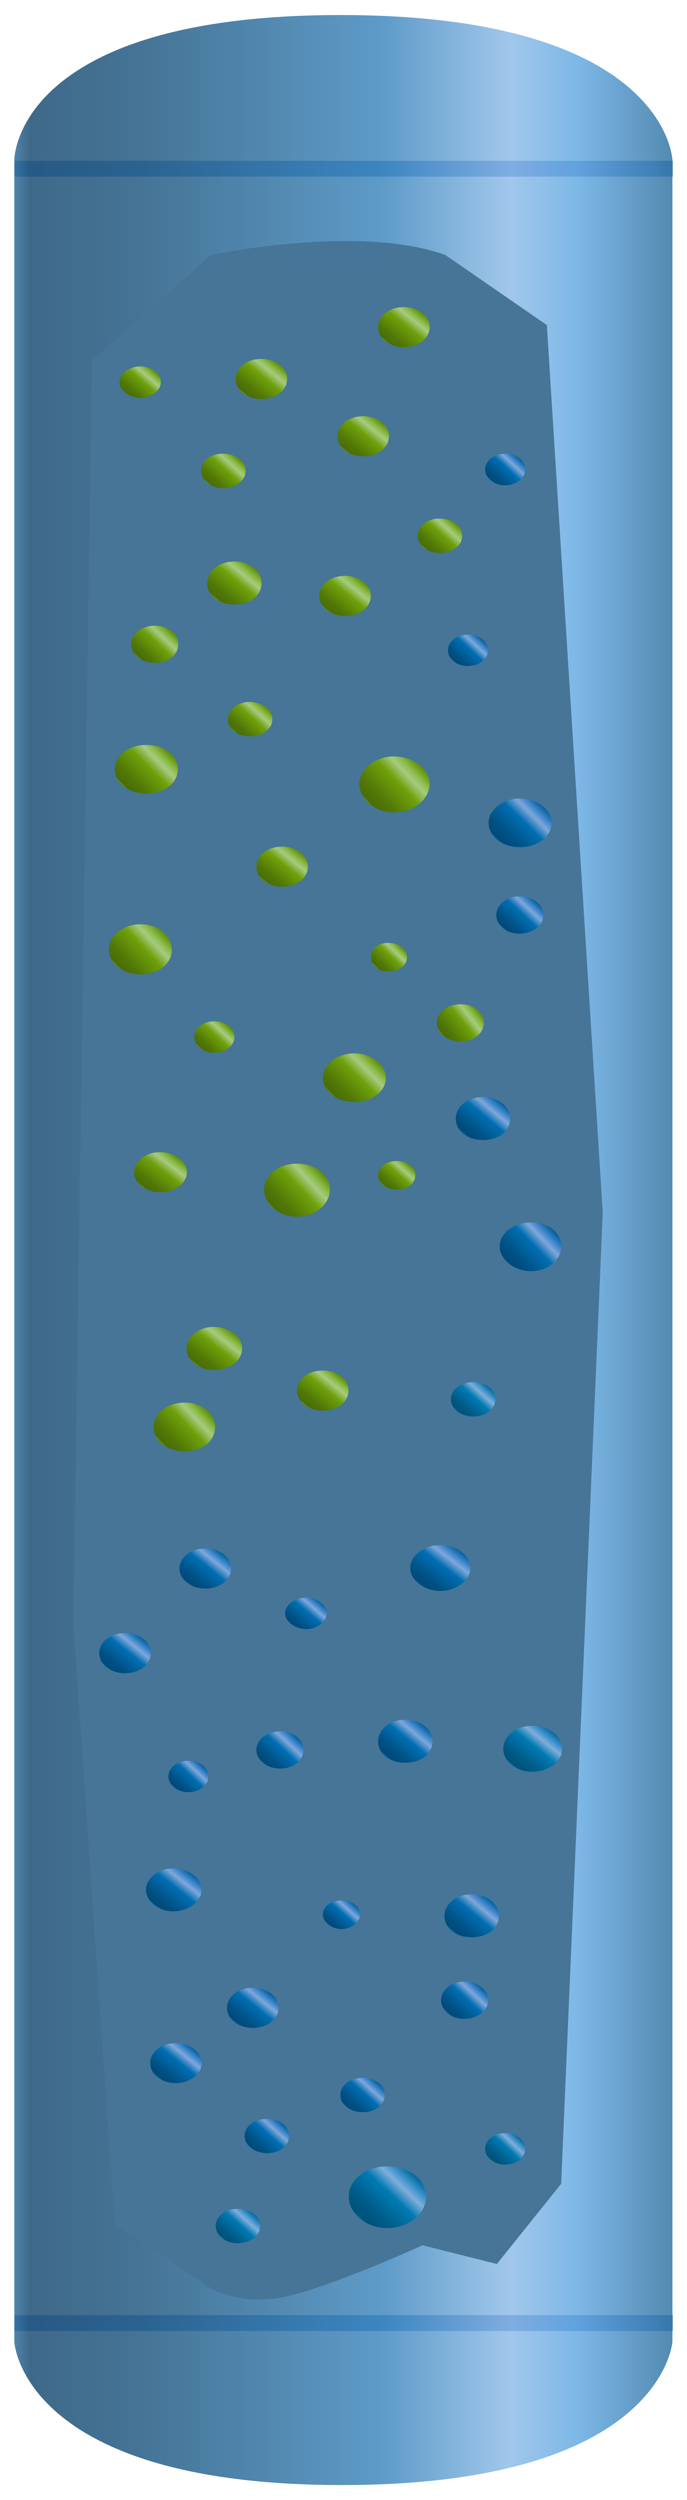<?xml version="1.0" encoding="UTF-8" standalone="no"?>
<!DOCTYPE svg PUBLIC "-//W3C//DTD SVG 1.1//EN" "http://www.w3.org/Graphics/SVG/1.1/DTD/svg11.dtd">
<!-- 由 Microsoft Visio, SVG Export 生成 化学67.svg 页-1 -->
<svg xmlns="http://www.w3.org/2000/svg" xmlns:xlink="http://www.w3.org/1999/xlink" xmlns:ev="http://www.w3.org/2001/xml-events"
		xmlns:v="http://schemas.microsoft.com/visio/2003/SVGExtensions/" width="0.5in" height="1.818in"
		viewBox="0 0 36.015 130.875" xml:space="preserve" color-interpolation-filters="sRGB" class="st38">
	<v:documentProperties v:langID="2052" v:metric="true" v:viewMarkup="false"/>

	<style type="text/css">
	<![CDATA[
		.st1 {fill:url(#grad0-5);stroke:none;stroke-linecap:butt;stroke-width:0.75}
		.st2 {fill:url(#grad0-9);stroke:none;stroke-linecap:butt;stroke-width:0.75}
		.st3 {fill:#467597;stroke:none;stroke-linecap:butt;stroke-width:0.75}
		.st4 {fill:url(#grad0-18);stroke:none;stroke-linecap:butt;stroke-width:0.75}
		.st5 {fill:url(#grad0-22);stroke:none;stroke-linecap:butt;stroke-width:0.75}
		.st6 {fill:url(#grad0-26);stroke:none;stroke-linecap:butt;stroke-width:0.75}
		.st7 {fill:url(#grad0-30);stroke:none;stroke-linecap:butt;stroke-width:0.75}
		.st8 {fill:url(#grad0-34);stroke:none;stroke-linecap:butt;stroke-width:0.75}
		.st9 {fill:url(#grad0-41);stroke:none;stroke-linecap:butt;stroke-width:0.75}
		.st10 {fill:url(#grad0-45);stroke:none;stroke-linecap:butt;stroke-width:0.75}
		.st11 {fill:url(#grad0-49);stroke:none;stroke-linecap:butt;stroke-width:0.75}
		.st12 {fill:url(#grad0-56);stroke:none;stroke-linecap:butt;stroke-width:0.75}
		.st13 {fill:url(#grad0-60);stroke:none;stroke-linecap:butt;stroke-width:0.75}
		.st14 {fill:url(#grad0-64);stroke:none;stroke-linecap:butt;stroke-width:0.75}
		.st15 {fill:url(#grad0-68);stroke:none;stroke-linecap:butt;stroke-width:0.75}
		.st16 {fill:url(#grad0-72);stroke:none;stroke-linecap:butt;stroke-width:0.75}
		.st17 {fill:url(#grad0-79);stroke:none;stroke-linecap:butt;stroke-width:0.75}
		.st18 {fill:url(#grad0-83);stroke:none;stroke-linecap:butt;stroke-width:0.75}
		.st19 {fill:url(#grad0-87);stroke:none;stroke-linecap:butt;stroke-width:0.75}
		.st20 {fill:url(#grad0-91);stroke:none;stroke-linecap:butt;stroke-width:0.75}
		.st21 {fill:url(#grad0-95);stroke:none;stroke-linecap:butt;stroke-width:0.75}
		.st22 {fill:url(#grad0-99);stroke:none;stroke-linecap:butt;stroke-width:0.75}
		.st23 {fill:url(#grad0-112);stroke:none;stroke-linecap:butt;stroke-width:0.75}
		.st24 {fill:url(#grad0-116);stroke:none;stroke-linecap:butt;stroke-width:0.75}
		.st25 {fill:url(#grad0-120);stroke:none;stroke-linecap:butt;stroke-width:0.75}
		.st26 {fill:url(#grad0-124);stroke:none;stroke-linecap:butt;stroke-width:0.75}
		.st27 {fill:url(#grad0-134);stroke:none;stroke-linecap:butt;stroke-width:0.75}
		.st28 {fill:url(#grad0-138);stroke:none;stroke-linecap:butt;stroke-width:0.75}
		.st29 {fill:url(#grad0-145);stroke:none;stroke-linecap:butt;stroke-width:0.75}
		.st30 {fill:url(#grad0-152);stroke:none;stroke-linecap:butt;stroke-width:0.75}
		.st31 {fill:url(#grad0-156);stroke:none;stroke-linecap:butt;stroke-width:0.75}
		.st32 {fill:url(#grad0-160);stroke:none;stroke-linecap:butt;stroke-width:0.75}
		.st33 {fill:url(#grad0-167);stroke:none;stroke-linecap:butt;stroke-width:0.75}
		.st34 {fill:url(#grad0-177);stroke:none;stroke-linecap:butt;stroke-width:0.75}
		.st35 {fill:url(#grad0-187);stroke:none;stroke-linecap:butt;stroke-width:0.75}
		.st36 {fill:url(#grad0-194);stroke:none;stroke-linecap:butt;stroke-width:0.75}
		.st37 {fill:url(#grad0-198);stroke:none;stroke-linecap:butt;stroke-width:0.75}
		.st38 {fill:none;fill-rule:evenodd;font-size:12px;overflow:visible;stroke-linecap:square;stroke-miterlimit:3}
	]]>
	</style>

	<defs id="Patterns_And_Gradients">
		<linearGradient id="grad0-5" x1="0" y1="0" x2="1" y2="0" gradientTransform="rotate(-180 0.5 0.5)">
			<stop offset="0" stop-color="#5288af" stop-opacity="1"/>
			<stop offset="0.15" stop-color="#7db8e7" stop-opacity="1"/>
			<stop offset="0.25" stop-color="#a1c7eb" stop-opacity="1"/>
			<stop offset="0.44" stop-color="#5e9bc8" stop-opacity="1"/>
			<stop offset="0.6" stop-color="#538ab2" stop-opacity="1"/>
			<stop offset="0.8" stop-color="#457496" stop-opacity="1"/>
			<stop offset="0.97" stop-color="#3f6989" stop-opacity="1"/>
			<stop offset="1" stop-color="#558db6" stop-opacity="1"/>
		</linearGradient>
		<linearGradient id="grad0-9" x1="0" y1="0" x2="1" y2="0" gradientTransform="rotate(-180 0.5 0.5)">
			<stop offset="0" stop-color="#3475a8" stop-opacity="1"/>
			<stop offset="0.15" stop-color="#61a2de" stop-opacity="1"/>
			<stop offset="0.25" stop-color="#7fade1" stop-opacity="1"/>
			<stop offset="0.44" stop-color="#3d86c0" stop-opacity="1"/>
			<stop offset="0.6" stop-color="#3577ab" stop-opacity="1"/>
			<stop offset="0.8" stop-color="#2b6390" stop-opacity="1"/>
			<stop offset="0.97" stop-color="#275a84" stop-opacity="1"/>
			<stop offset="1" stop-color="#377aaf" stop-opacity="1"/>
		</linearGradient>
		<linearGradient id="grad0-18" x1="0" y1="0" x2="1" y2="0" gradientTransform="rotate(136.042 0.5 0.5)">
			<stop offset="0" stop-color="#608c08" stop-opacity="1"/>
			<stop offset="0.15" stop-color="#8bbd48" stop-opacity="1"/>
			<stop offset="0.25" stop-color="#a7ca82" stop-opacity="1"/>
			<stop offset="0.44" stop-color="#6ea10b" stop-opacity="1"/>
			<stop offset="0.6" stop-color="#628f08" stop-opacity="1"/>
			<stop offset="0.8" stop-color="#517806" stop-opacity="1"/>
			<stop offset="0.97" stop-color="#4a6d05" stop-opacity="1"/>
			<stop offset="1" stop-color="#649209" stop-opacity="1"/>
		</linearGradient>
		<linearGradient id="grad0-22" x1="0" y1="0" x2="1" y2="0" gradientTransform="rotate(139.268 0.5 0.5)">
			<stop offset="0" stop-color="#608c08" stop-opacity="1"/>
			<stop offset="0.15" stop-color="#8bbd48" stop-opacity="1"/>
			<stop offset="0.25" stop-color="#a7ca82" stop-opacity="1"/>
			<stop offset="0.44" stop-color="#6ea10b" stop-opacity="1"/>
			<stop offset="0.6" stop-color="#628f08" stop-opacity="1"/>
			<stop offset="0.8" stop-color="#517806" stop-opacity="1"/>
			<stop offset="0.97" stop-color="#4a6d05" stop-opacity="1"/>
			<stop offset="1" stop-color="#649209" stop-opacity="1"/>
		</linearGradient>
		<linearGradient id="grad0-26" x1="0" y1="0" x2="1" y2="0" gradientTransform="rotate(136.469 0.5 0.5)">
			<stop offset="0" stop-color="#608c08" stop-opacity="1"/>
			<stop offset="0.15" stop-color="#8bbd48" stop-opacity="1"/>
			<stop offset="0.25" stop-color="#a7ca82" stop-opacity="1"/>
			<stop offset="0.44" stop-color="#6ea10b" stop-opacity="1"/>
			<stop offset="0.6" stop-color="#628f08" stop-opacity="1"/>
			<stop offset="0.8" stop-color="#517806" stop-opacity="1"/>
			<stop offset="0.97" stop-color="#4a6d05" stop-opacity="1"/>
			<stop offset="1" stop-color="#649209" stop-opacity="1"/>
		</linearGradient>
		<linearGradient id="grad0-30" x1="0" y1="0" x2="1" y2="0" gradientTransform="rotate(139.268 0.5 0.5)">
			<stop offset="0" stop-color="#608c08" stop-opacity="1"/>
			<stop offset="0.15" stop-color="#8bbd48" stop-opacity="1"/>
			<stop offset="0.25" stop-color="#a7ca82" stop-opacity="1"/>
			<stop offset="0.44" stop-color="#6ea10b" stop-opacity="1"/>
			<stop offset="0.6" stop-color="#628f08" stop-opacity="1"/>
			<stop offset="0.8" stop-color="#517806" stop-opacity="1"/>
			<stop offset="0.97" stop-color="#4a6d05" stop-opacity="1"/>
			<stop offset="1" stop-color="#649209" stop-opacity="1"/>
		</linearGradient>
		<linearGradient id="grad0-34" x1="0" y1="0" x2="1" y2="0" gradientTransform="rotate(142.172 0.5 0.5)">
			<stop offset="0" stop-color="#608c08" stop-opacity="1"/>
			<stop offset="0.15" stop-color="#8bbd48" stop-opacity="1"/>
			<stop offset="0.25" stop-color="#a7ca82" stop-opacity="1"/>
			<stop offset="0.44" stop-color="#6ea10b" stop-opacity="1"/>
			<stop offset="0.6" stop-color="#628f08" stop-opacity="1"/>
			<stop offset="0.8" stop-color="#517806" stop-opacity="1"/>
			<stop offset="0.97" stop-color="#4a6d05" stop-opacity="1"/>
			<stop offset="1" stop-color="#649209" stop-opacity="1"/>
		</linearGradient>
		<linearGradient id="grad0-41" x1="0" y1="0" x2="1" y2="0" gradientTransform="rotate(136.042 0.5 0.5)">
			<stop offset="0" stop-color="#608c08" stop-opacity="1"/>
			<stop offset="0.15" stop-color="#8bbd48" stop-opacity="1"/>
			<stop offset="0.25" stop-color="#a7ca82" stop-opacity="1"/>
			<stop offset="0.44" stop-color="#6ea10b" stop-opacity="1"/>
			<stop offset="0.6" stop-color="#628f08" stop-opacity="1"/>
			<stop offset="0.8" stop-color="#517806" stop-opacity="1"/>
			<stop offset="0.97" stop-color="#4a6d05" stop-opacity="1"/>
			<stop offset="1" stop-color="#649209" stop-opacity="1"/>
		</linearGradient>
		<linearGradient id="grad0-45" x1="0" y1="0" x2="1" y2="0" gradientTransform="rotate(142.989 0.5 0.5)">
			<stop offset="0" stop-color="#608c08" stop-opacity="1"/>
			<stop offset="0.15" stop-color="#8bbd48" stop-opacity="1"/>
			<stop offset="0.25" stop-color="#a7ca82" stop-opacity="1"/>
			<stop offset="0.44" stop-color="#6ea10b" stop-opacity="1"/>
			<stop offset="0.6" stop-color="#628f08" stop-opacity="1"/>
			<stop offset="0.8" stop-color="#517806" stop-opacity="1"/>
			<stop offset="0.97" stop-color="#4a6d05" stop-opacity="1"/>
			<stop offset="1" stop-color="#649209" stop-opacity="1"/>
		</linearGradient>
		<linearGradient id="grad0-49" x1="0" y1="0" x2="1" y2="0" gradientTransform="rotate(142.973 0.5 0.5)">
			<stop offset="0" stop-color="#608c08" stop-opacity="1"/>
			<stop offset="0.15" stop-color="#8bbd48" stop-opacity="1"/>
			<stop offset="0.25" stop-color="#a7ca82" stop-opacity="1"/>
			<stop offset="0.44" stop-color="#6ea10b" stop-opacity="1"/>
			<stop offset="0.6" stop-color="#628f08" stop-opacity="1"/>
			<stop offset="0.8" stop-color="#517806" stop-opacity="1"/>
			<stop offset="0.97" stop-color="#4a6d05" stop-opacity="1"/>
			<stop offset="1" stop-color="#649209" stop-opacity="1"/>
		</linearGradient>
		<linearGradient id="grad0-56" x1="0" y1="0" x2="1" y2="0" gradientTransform="rotate(143.279 0.5 0.5)">
			<stop offset="0" stop-color="#608c08" stop-opacity="1"/>
			<stop offset="0.15" stop-color="#8bbd48" stop-opacity="1"/>
			<stop offset="0.25" stop-color="#a7ca82" stop-opacity="1"/>
			<stop offset="0.44" stop-color="#6ea10b" stop-opacity="1"/>
			<stop offset="0.6" stop-color="#628f08" stop-opacity="1"/>
			<stop offset="0.8" stop-color="#517806" stop-opacity="1"/>
			<stop offset="0.97" stop-color="#4a6d05" stop-opacity="1"/>
			<stop offset="1" stop-color="#649209" stop-opacity="1"/>
		</linearGradient>
		<linearGradient id="grad0-60" x1="0" y1="0" x2="1" y2="0" gradientTransform="rotate(135.725 0.5 0.5)">
			<stop offset="0" stop-color="#608c08" stop-opacity="1"/>
			<stop offset="0.15" stop-color="#8bbd48" stop-opacity="1"/>
			<stop offset="0.25" stop-color="#a7ca82" stop-opacity="1"/>
			<stop offset="0.44" stop-color="#6ea10b" stop-opacity="1"/>
			<stop offset="0.6" stop-color="#628f08" stop-opacity="1"/>
			<stop offset="0.8" stop-color="#517806" stop-opacity="1"/>
			<stop offset="0.97" stop-color="#4a6d05" stop-opacity="1"/>
			<stop offset="1" stop-color="#649209" stop-opacity="1"/>
		</linearGradient>
		<linearGradient id="grad0-64" x1="0" y1="0" x2="1" y2="0" gradientTransform="rotate(139.686 0.5 0.5)">
			<stop offset="0" stop-color="#608c08" stop-opacity="1"/>
			<stop offset="0.15" stop-color="#8bbd48" stop-opacity="1"/>
			<stop offset="0.25" stop-color="#a7ca82" stop-opacity="1"/>
			<stop offset="0.44" stop-color="#6ea10b" stop-opacity="1"/>
			<stop offset="0.6" stop-color="#628f08" stop-opacity="1"/>
			<stop offset="0.8" stop-color="#517806" stop-opacity="1"/>
			<stop offset="0.97" stop-color="#4a6d05" stop-opacity="1"/>
			<stop offset="1" stop-color="#649209" stop-opacity="1"/>
		</linearGradient>
		<linearGradient id="grad0-68" x1="0" y1="0" x2="1" y2="0" gradientTransform="rotate(140.194 0.5 0.5)">
			<stop offset="0" stop-color="#608c08" stop-opacity="1"/>
			<stop offset="0.15" stop-color="#8bbd48" stop-opacity="1"/>
			<stop offset="0.25" stop-color="#a7ca82" stop-opacity="1"/>
			<stop offset="0.44" stop-color="#6ea10b" stop-opacity="1"/>
			<stop offset="0.6" stop-color="#628f08" stop-opacity="1"/>
			<stop offset="0.8" stop-color="#517806" stop-opacity="1"/>
			<stop offset="0.97" stop-color="#4a6d05" stop-opacity="1"/>
			<stop offset="1" stop-color="#649209" stop-opacity="1"/>
		</linearGradient>
		<linearGradient id="grad0-72" x1="0" y1="0" x2="1" y2="0" gradientTransform="rotate(135.257 0.5 0.5)">
			<stop offset="0" stop-color="#608c08" stop-opacity="1"/>
			<stop offset="0.15" stop-color="#8bbd48" stop-opacity="1"/>
			<stop offset="0.25" stop-color="#a7ca82" stop-opacity="1"/>
			<stop offset="0.44" stop-color="#6ea10b" stop-opacity="1"/>
			<stop offset="0.6" stop-color="#628f08" stop-opacity="1"/>
			<stop offset="0.8" stop-color="#517806" stop-opacity="1"/>
			<stop offset="0.97" stop-color="#4a6d05" stop-opacity="1"/>
			<stop offset="1" stop-color="#649209" stop-opacity="1"/>
		</linearGradient>
		<linearGradient id="grad0-79" x1="0" y1="0" x2="1" y2="0" gradientTransform="rotate(135.451 0.5 0.5)">
			<stop offset="0" stop-color="#00609c" stop-opacity="1"/>
			<stop offset="0.15" stop-color="#458bd0" stop-opacity="1"/>
			<stop offset="0.25" stop-color="#81a7d9" stop-opacity="1"/>
			<stop offset="0.44" stop-color="#006eb2" stop-opacity="1"/>
			<stop offset="0.6" stop-color="#00629e" stop-opacity="1"/>
			<stop offset="0.8" stop-color="#005185" stop-opacity="1"/>
			<stop offset="0.97" stop-color="#004a7a" stop-opacity="1"/>
			<stop offset="1" stop-color="#0064a2" stop-opacity="1"/>
		</linearGradient>
		<linearGradient id="grad0-83" x1="0" y1="0" x2="1" y2="0" gradientTransform="rotate(136.042 0.5 0.5)">
			<stop offset="0" stop-color="#00609c" stop-opacity="1"/>
			<stop offset="0.15" stop-color="#458bd0" stop-opacity="1"/>
			<stop offset="0.25" stop-color="#81a7d9" stop-opacity="1"/>
			<stop offset="0.44" stop-color="#006eb2" stop-opacity="1"/>
			<stop offset="0.6" stop-color="#00629e" stop-opacity="1"/>
			<stop offset="0.8" stop-color="#005185" stop-opacity="1"/>
			<stop offset="0.97" stop-color="#004a7a" stop-opacity="1"/>
			<stop offset="1" stop-color="#0064a2" stop-opacity="1"/>
		</linearGradient>
		<linearGradient id="grad0-87" x1="0" y1="0" x2="1" y2="0" gradientTransform="rotate(139.764 0.5 0.5)">
			<stop offset="0" stop-color="#00609c" stop-opacity="1"/>
			<stop offset="0.15" stop-color="#458bd0" stop-opacity="1"/>
			<stop offset="0.25" stop-color="#81a7d9" stop-opacity="1"/>
			<stop offset="0.44" stop-color="#006eb2" stop-opacity="1"/>
			<stop offset="0.6" stop-color="#00629e" stop-opacity="1"/>
			<stop offset="0.8" stop-color="#005185" stop-opacity="1"/>
			<stop offset="0.97" stop-color="#004a7a" stop-opacity="1"/>
			<stop offset="1" stop-color="#0064a2" stop-opacity="1"/>
		</linearGradient>
		<linearGradient id="grad0-91" x1="0" y1="0" x2="1" y2="0" gradientTransform="rotate(139.686 0.5 0.5)">
			<stop offset="0" stop-color="#00609c" stop-opacity="1"/>
			<stop offset="0.15" stop-color="#458bd0" stop-opacity="1"/>
			<stop offset="0.25" stop-color="#81a7d9" stop-opacity="1"/>
			<stop offset="0.44" stop-color="#006eb2" stop-opacity="1"/>
			<stop offset="0.6" stop-color="#00629e" stop-opacity="1"/>
			<stop offset="0.8" stop-color="#005185" stop-opacity="1"/>
			<stop offset="0.97" stop-color="#004a7a" stop-opacity="1"/>
			<stop offset="1" stop-color="#0064a2" stop-opacity="1"/>
		</linearGradient>
		<linearGradient id="grad0-95" x1="0" y1="0" x2="1" y2="0" gradientTransform="rotate(139.086 0.5 0.5)">
			<stop offset="0" stop-color="#00609c" stop-opacity="1"/>
			<stop offset="0.15" stop-color="#458bd0" stop-opacity="1"/>
			<stop offset="0.25" stop-color="#81a7d9" stop-opacity="1"/>
			<stop offset="0.44" stop-color="#006eb2" stop-opacity="1"/>
			<stop offset="0.6" stop-color="#00629e" stop-opacity="1"/>
			<stop offset="0.8" stop-color="#005185" stop-opacity="1"/>
			<stop offset="0.97" stop-color="#004a7a" stop-opacity="1"/>
			<stop offset="1" stop-color="#0064a2" stop-opacity="1"/>
		</linearGradient>
		<linearGradient id="grad0-99" x1="0" y1="0" x2="1" y2="0" gradientTransform="rotate(136.469 0.5 0.5)">
			<stop offset="0" stop-color="#00609c" stop-opacity="1"/>
			<stop offset="0.15" stop-color="#458bd0" stop-opacity="1"/>
			<stop offset="0.25" stop-color="#81a7d9" stop-opacity="1"/>
			<stop offset="0.44" stop-color="#006eb2" stop-opacity="1"/>
			<stop offset="0.6" stop-color="#00629e" stop-opacity="1"/>
			<stop offset="0.8" stop-color="#005185" stop-opacity="1"/>
			<stop offset="0.97" stop-color="#004a7a" stop-opacity="1"/>
			<stop offset="1" stop-color="#0064a2" stop-opacity="1"/>
		</linearGradient>
		<linearGradient id="grad0-112" x1="0" y1="0" x2="1" y2="0" gradientTransform="rotate(139.268 0.5 0.5)">
			<stop offset="0" stop-color="#00609c" stop-opacity="1"/>
			<stop offset="0.15" stop-color="#458bd0" stop-opacity="1"/>
			<stop offset="0.25" stop-color="#81a7d9" stop-opacity="1"/>
			<stop offset="0.44" stop-color="#006eb2" stop-opacity="1"/>
			<stop offset="0.6" stop-color="#00629e" stop-opacity="1"/>
			<stop offset="0.8" stop-color="#005185" stop-opacity="1"/>
			<stop offset="0.97" stop-color="#004a7a" stop-opacity="1"/>
			<stop offset="1" stop-color="#0064a2" stop-opacity="1"/>
		</linearGradient>
		<linearGradient id="grad0-116" x1="0" y1="0" x2="1" y2="0" gradientTransform="rotate(139.268 0.5 0.5)">
			<stop offset="0" stop-color="#006a9c" stop-opacity="1"/>
			<stop offset="0.15" stop-color="#4596d0" stop-opacity="1"/>
			<stop offset="0.25" stop-color="#81aed9" stop-opacity="1"/>
			<stop offset="0.44" stop-color="#007ab2" stop-opacity="1"/>
			<stop offset="0.6" stop-color="#006c9e" stop-opacity="1"/>
			<stop offset="0.8" stop-color="#005a85" stop-opacity="1"/>
			<stop offset="0.97" stop-color="#00527a" stop-opacity="1"/>
			<stop offset="1" stop-color="#006ea2" stop-opacity="1"/>
		</linearGradient>
		<linearGradient id="grad0-120" x1="0" y1="0" x2="1" y2="0" gradientTransform="rotate(140.064 0.5 0.5)">
			<stop offset="0" stop-color="#006a9c" stop-opacity="1"/>
			<stop offset="0.15" stop-color="#4596d0" stop-opacity="1"/>
			<stop offset="0.25" stop-color="#81aed9" stop-opacity="1"/>
			<stop offset="0.44" stop-color="#007ab2" stop-opacity="1"/>
			<stop offset="0.6" stop-color="#006c9e" stop-opacity="1"/>
			<stop offset="0.8" stop-color="#005a85" stop-opacity="1"/>
			<stop offset="0.97" stop-color="#00527a" stop-opacity="1"/>
			<stop offset="1" stop-color="#006ea2" stop-opacity="1"/>
		</linearGradient>
		<linearGradient id="grad0-124" x1="0" y1="0" x2="1" y2="0" gradientTransform="rotate(139.686 0.5 0.5)">
			<stop offset="0" stop-color="#006a9c" stop-opacity="1"/>
			<stop offset="0.15" stop-color="#4596d0" stop-opacity="1"/>
			<stop offset="0.25" stop-color="#81aed9" stop-opacity="1"/>
			<stop offset="0.44" stop-color="#007ab2" stop-opacity="1"/>
			<stop offset="0.6" stop-color="#006c9e" stop-opacity="1"/>
			<stop offset="0.8" stop-color="#005a85" stop-opacity="1"/>
			<stop offset="0.97" stop-color="#00527a" stop-opacity="1"/>
			<stop offset="1" stop-color="#006ea2" stop-opacity="1"/>
		</linearGradient>
		<linearGradient id="grad0-134" x1="0" y1="0" x2="1" y2="0" gradientTransform="rotate(136.141 0.5 0.5)">
			<stop offset="0" stop-color="#006a9c" stop-opacity="1"/>
			<stop offset="0.15" stop-color="#4596d0" stop-opacity="1"/>
			<stop offset="0.25" stop-color="#81aed9" stop-opacity="1"/>
			<stop offset="0.44" stop-color="#007ab2" stop-opacity="1"/>
			<stop offset="0.6" stop-color="#006c9e" stop-opacity="1"/>
			<stop offset="0.8" stop-color="#005a85" stop-opacity="1"/>
			<stop offset="0.97" stop-color="#00527a" stop-opacity="1"/>
			<stop offset="1" stop-color="#006ea2" stop-opacity="1"/>
		</linearGradient>
		<linearGradient id="grad0-138" x1="0" y1="0" x2="1" y2="0" gradientTransform="rotate(138.691 0.5 0.5)">
			<stop offset="0" stop-color="#00609c" stop-opacity="1"/>
			<stop offset="0.15" stop-color="#458bd0" stop-opacity="1"/>
			<stop offset="0.25" stop-color="#81a7d9" stop-opacity="1"/>
			<stop offset="0.44" stop-color="#006eb2" stop-opacity="1"/>
			<stop offset="0.6" stop-color="#00629e" stop-opacity="1"/>
			<stop offset="0.8" stop-color="#005185" stop-opacity="1"/>
			<stop offset="0.97" stop-color="#004a7a" stop-opacity="1"/>
			<stop offset="1" stop-color="#0064a2" stop-opacity="1"/>
		</linearGradient>
		<linearGradient id="grad0-145" x1="0" y1="0" x2="1" y2="0" gradientTransform="rotate(142.808 0.5 0.5)">
			<stop offset="0" stop-color="#00609c" stop-opacity="1"/>
			<stop offset="0.15" stop-color="#458bd0" stop-opacity="1"/>
			<stop offset="0.25" stop-color="#81a7d9" stop-opacity="1"/>
			<stop offset="0.44" stop-color="#006eb2" stop-opacity="1"/>
			<stop offset="0.6" stop-color="#00629e" stop-opacity="1"/>
			<stop offset="0.8" stop-color="#005185" stop-opacity="1"/>
			<stop offset="0.97" stop-color="#004a7a" stop-opacity="1"/>
			<stop offset="1" stop-color="#0064a2" stop-opacity="1"/>
		</linearGradient>
		<linearGradient id="grad0-152" x1="0" y1="0" x2="1" y2="0" gradientTransform="rotate(139.086 0.5 0.5)">
			<stop offset="0" stop-color="#608c08" stop-opacity="1"/>
			<stop offset="0.15" stop-color="#8bbd48" stop-opacity="1"/>
			<stop offset="0.25" stop-color="#a7ca82" stop-opacity="1"/>
			<stop offset="0.44" stop-color="#6ea10b" stop-opacity="1"/>
			<stop offset="0.6" stop-color="#628f08" stop-opacity="1"/>
			<stop offset="0.8" stop-color="#517806" stop-opacity="1"/>
			<stop offset="0.97" stop-color="#4a6d05" stop-opacity="1"/>
			<stop offset="1" stop-color="#649209" stop-opacity="1"/>
		</linearGradient>
		<linearGradient id="grad0-156" x1="0" y1="0" x2="1" y2="0" gradientTransform="rotate(147.6 0.5 0.5)">
			<stop offset="0" stop-color="#608c08" stop-opacity="1"/>
			<stop offset="0.15" stop-color="#8bbd48" stop-opacity="1"/>
			<stop offset="0.25" stop-color="#a7ca82" stop-opacity="1"/>
			<stop offset="0.44" stop-color="#6ea10b" stop-opacity="1"/>
			<stop offset="0.6" stop-color="#628f08" stop-opacity="1"/>
			<stop offset="0.8" stop-color="#517806" stop-opacity="1"/>
			<stop offset="0.97" stop-color="#4a6d05" stop-opacity="1"/>
			<stop offset="1" stop-color="#649209" stop-opacity="1"/>
		</linearGradient>
		<linearGradient id="grad0-160" x1="0" y1="0" x2="1" y2="0" gradientTransform="rotate(139.686 0.5 0.5)">
			<stop offset="0" stop-color="#00609c" stop-opacity="1"/>
			<stop offset="0.15" stop-color="#458bd0" stop-opacity="1"/>
			<stop offset="0.25" stop-color="#81a7d9" stop-opacity="1"/>
			<stop offset="0.44" stop-color="#006eb2" stop-opacity="1"/>
			<stop offset="0.6" stop-color="#00629e" stop-opacity="1"/>
			<stop offset="0.8" stop-color="#005185" stop-opacity="1"/>
			<stop offset="0.97" stop-color="#004a7a" stop-opacity="1"/>
			<stop offset="1" stop-color="#0064a2" stop-opacity="1"/>
		</linearGradient>
		<linearGradient id="grad0-167" x1="0" y1="0" x2="1" y2="0" gradientTransform="rotate(139.764 0.5 0.5)">
			<stop offset="0" stop-color="#608c08" stop-opacity="1"/>
			<stop offset="0.15" stop-color="#8bbd48" stop-opacity="1"/>
			<stop offset="0.25" stop-color="#a7ca82" stop-opacity="1"/>
			<stop offset="0.44" stop-color="#6ea10b" stop-opacity="1"/>
			<stop offset="0.6" stop-color="#628f08" stop-opacity="1"/>
			<stop offset="0.8" stop-color="#517806" stop-opacity="1"/>
			<stop offset="0.97" stop-color="#4a6d05" stop-opacity="1"/>
			<stop offset="1" stop-color="#649209" stop-opacity="1"/>
		</linearGradient>
		<linearGradient id="grad0-177" x1="0" y1="0" x2="1" y2="0" gradientTransform="rotate(138.691 0.5 0.5)">
			<stop offset="0" stop-color="#608c08" stop-opacity="1"/>
			<stop offset="0.15" stop-color="#8bbd48" stop-opacity="1"/>
			<stop offset="0.25" stop-color="#a7ca82" stop-opacity="1"/>
			<stop offset="0.44" stop-color="#6ea10b" stop-opacity="1"/>
			<stop offset="0.6" stop-color="#628f08" stop-opacity="1"/>
			<stop offset="0.8" stop-color="#517806" stop-opacity="1"/>
			<stop offset="0.97" stop-color="#4a6d05" stop-opacity="1"/>
			<stop offset="1" stop-color="#649209" stop-opacity="1"/>
		</linearGradient>
		<linearGradient id="grad0-187" x1="0" y1="0" x2="1" y2="0" gradientTransform="rotate(135.725 0.5 0.5)">
			<stop offset="0" stop-color="#00609c" stop-opacity="1"/>
			<stop offset="0.15" stop-color="#458bd0" stop-opacity="1"/>
			<stop offset="0.25" stop-color="#81a7d9" stop-opacity="1"/>
			<stop offset="0.44" stop-color="#006eb2" stop-opacity="1"/>
			<stop offset="0.6" stop-color="#00629e" stop-opacity="1"/>
			<stop offset="0.8" stop-color="#005185" stop-opacity="1"/>
			<stop offset="0.97" stop-color="#004a7a" stop-opacity="1"/>
			<stop offset="1" stop-color="#0064a2" stop-opacity="1"/>
		</linearGradient>
		<linearGradient id="grad0-194" x1="0" y1="0" x2="1" y2="0" gradientTransform="rotate(142.808 0.5 0.5)">
			<stop offset="0" stop-color="#608c08" stop-opacity="1"/>
			<stop offset="0.15" stop-color="#8bbd48" stop-opacity="1"/>
			<stop offset="0.25" stop-color="#a7ca82" stop-opacity="1"/>
			<stop offset="0.44" stop-color="#6ea10b" stop-opacity="1"/>
			<stop offset="0.6" stop-color="#628f08" stop-opacity="1"/>
			<stop offset="0.8" stop-color="#517806" stop-opacity="1"/>
			<stop offset="0.97" stop-color="#4a6d05" stop-opacity="1"/>
			<stop offset="1" stop-color="#649209" stop-opacity="1"/>
		</linearGradient>
		<linearGradient id="grad0-198" x1="0" y1="0" x2="1" y2="0" gradientTransform="rotate(142.172 0.5 0.5)">
			<stop offset="0" stop-color="#00609c" stop-opacity="1"/>
			<stop offset="0.15" stop-color="#458bd0" stop-opacity="1"/>
			<stop offset="0.25" stop-color="#81a7d9" stop-opacity="1"/>
			<stop offset="0.44" stop-color="#006eb2" stop-opacity="1"/>
			<stop offset="0.6" stop-color="#00629e" stop-opacity="1"/>
			<stop offset="0.8" stop-color="#005185" stop-opacity="1"/>
			<stop offset="0.97" stop-color="#004a7a" stop-opacity="1"/>
			<stop offset="1" stop-color="#0064a2" stop-opacity="1"/>
		</linearGradient>
	</defs>
	<g v:mID="0" v:index="1" v:groupContext="foregroundPage">
		<title>页-1</title>
		<v:pageProperties v:drawingScale="0.0393701" v:pageScale="0.0393701" v:drawingUnits="24" v:shadowOffsetX="8.50394"
				v:shadowOffsetY="-8.50394"/>
		<g id="group3625-1" transform="translate(0.75,-0.75)" v:mID="3625" v:groupContext="group">
			<title>水槽</title>
			<g id="shape3626-2" v:mID="3626" v:groupContext="shape">
				<title>shape1</title>
				<path d="M0 9.08 C0 9.08 0 1.5 17.1 1.5 C34.2 1.5 34.5 9.08 34.5 9.08 L34.5 123.38 C34.5 123.38 33.98 130.88 17.18
							 130.88 C0.38 130.88 0 123.38 0 123.38 L0 9.08 Z" class="st1"/>
			</g>
			<g id="shape3627-6" v:mID="3627" v:groupContext="shape" transform="translate(0.015,-8.07)">
				<title>shape2</title>
				<path d="M0 130.05 L34.5 130.05 L34.5 130.88 L0 130.88 L0 130.05 Z" class="st2"/>
			</g>
			<g id="shape3628-10" v:mID="3628" v:groupContext="shape" transform="translate(0.015,-120.915)">
				<title>shape3</title>
				<path d="M0 130.05 L34.5 130.05 L34.5 130.88 L0 130.88 L0 130.05 Z" class="st2"/>
			</g>
			<g id="shape3629-13" v:mID="3629" v:groupContext="shape" transform="translate(3.098,-9.33)">
				<title>shape4</title>
				<path d="M7.2 23.4 C7.2 23.4 14.92 21.75 19.5 23.4 L24.82 27.07 L27.75 73.57 L25.57 124.43 L22.2 128.63 L18.3 127.65
							 C18.3 127.65 13.72 129.75 11.1 130.35 C8.4 130.88 6.97 129.75 6.97 129.75 L2.17 126.53 L0 95.1 L0.97
							 28.95 L7.2 23.4 Z" class="st3"/>
			</g>
			<g id="shape3630-15" v:mID="3630" v:groupContext="shape" transform="translate(11.602,-109.268)">
				<title>shape5</title>
				<path d="M0 129.83 C0 129.23 0.6 128.78 1.35 128.78 C2.1 128.78 2.7 129.23 2.7 129.83 C2.7 130.43 2.1 130.88 1.35
							 130.88 C0.6 130.88 0 130.43 0 129.83 Z" class="st4"/>
			</g>
			<g id="shape3631-19" v:mID="3631" v:groupContext="shape" transform="translate(9.795,-104.603)">
				<title>shape6</title>
				<path d="M0 129.98 C0 129.45 0.53 129.08 1.13 129.08 C1.8 129.08 2.33 129.45 2.33 129.98 C2.33 130.5 1.8 130.88 1.13
							 130.88 C0.53 130.88 0 130.5 0 129.98 Z" class="st5"/>
			</g>
			<g id="shape3632-23" v:mID="3632" v:groupContext="shape" transform="translate(10.11,-98.505)">
				<title>shape7</title>
				<path d="M0 129.75 C0 129.15 0.6 128.63 1.42 128.63 C2.25 128.63 2.85 129.15 2.85 129.75 C2.85 130.43 2.25 130.88
							 1.42 130.88 C0.6 130.88 0 130.43 0 129.75 Z" class="st6"/>
			</g>
			<g id="shape3633-27" v:mID="3633" v:groupContext="shape" transform="translate(11.197,-91.597)">
				<title>shape8</title>
				<path d="M0 129.98 C0 129.45 0.53 129.08 1.13 129.08 C1.8 129.08 2.33 129.45 2.33 129.98 C2.33 130.5 1.8 130.88 1.13
							 130.88 C0.53 130.88 0 130.5 0 129.98 Z" class="st7"/>
			</g>
			<g id="shape3634-31" v:mID="3634" v:groupContext="shape" transform="translate(5.272,-88.597)">
				<title>shape9</title>
				<path d="M0 129.6 C0 128.85 0.75 128.33 1.65 128.33 C2.55 128.33 3.3 128.85 3.3 129.6 C3.3 130.35 2.55 130.88 1.65
							 130.88 C0.75 130.88 0 130.35 0 129.6 Z" class="st8"/>
			</g>
			<g id="shape3635-35" v:mID="3635" v:groupContext="shape" transform="translate(21.15,-101.205)">
				<title>shape10</title>
				<path d="M0 129.98 C0 129.45 0.53 129.08 1.13 129.08 C1.8 129.08 2.33 129.45 2.33 129.98 C2.33 130.5 1.8 130.88 1.13
							 130.88 C0.53 130.88 0 130.5 0 129.98 Z" class="st5"/>
			</g>
			<g id="shape3636-38" v:mID="3636" v:groupContext="shape" transform="translate(16.942,-106.267)">
				<title>shape11</title>
				<path d="M0 129.83 C0 129.23 0.6 128.78 1.35 128.78 C2.1 128.78 2.7 129.23 2.7 129.83 C2.7 130.43 2.1 130.88 1.35
							 130.88 C0.6 130.88 0 130.43 0 129.83 Z" class="st9"/>
			</g>
			<g id="shape3637-42" v:mID="3637" v:groupContext="shape" transform="translate(18.09,-87.615)">
				<title>shape12</title>
				<path d="M0 129.38 C0 128.63 0.83 127.95 1.8 127.95 C2.85 127.95 3.68 128.63 3.68 129.38 C3.68 130.2 2.85 130.88
							 1.8 130.88 C0.83 130.88 0 130.2 0 129.38 Z" class="st10"/>
			</g>
			<g id="shape3638-46" v:mID="3638" v:groupContext="shape" transform="translate(4.957,-79.125)">
				<title>shape13</title>
				<path d="M0 129.6 C0 128.85 0.75 128.25 1.65 128.25 C2.62 128.25 3.3 128.85 3.3 129.6 C3.3 130.28 2.62 130.88 1.65
							 130.88 C0.75 130.88 0 130.28 0 129.6 Z" class="st11"/>
			</g>
			<g id="shape3639-50" v:mID="3639" v:groupContext="shape" transform="translate(16.177,-72.442)">
				<title>shape14</title>
				<path d="M0 129.6 C0 128.93 0.75 128.33 1.65 128.33 C2.55 128.33 3.3 128.93 3.3 129.6 C3.3 130.35 2.55 130.88 1.65
							 130.88 C0.75 130.88 0 130.35 0 129.6 Z" class="st8"/>
			</g>
			<g id="shape3640-53" v:mID="3640" v:groupContext="shape" transform="translate(13.095,-66.435)">
				<title>shape15</title>
				<path d="M0 129.45 C0 128.7 0.75 128.1 1.73 128.1 C2.7 128.1 3.45 128.7 3.45 129.45 C3.45 130.2 2.7 130.88 1.73 130.88
							 C0.75 130.88 0 130.2 0 129.45 Z" class="st12"/>
			</g>
			<g id="shape3641-57" v:mID="3641" v:groupContext="shape" transform="translate(9.023,-58.417)">
				<title>shape16</title>
				<path d="M0 129.75 C0 129.15 0.67 128.63 1.42 128.63 C2.25 128.63 2.92 129.15 2.92 129.75 C2.92 130.43 2.25 130.88
							 1.42 130.88 C0.67 130.88 0 130.43 0 129.75 Z" class="st13"/>
			</g>
			<g id="shape3642-61" v:mID="3642" v:groupContext="shape" transform="translate(9.435,-75.022)">
				<title>shape17</title>
				<path d="M0 130.05 C0 129.6 0.45 129.23 1.05 129.23 C1.65 129.23 2.1 129.6 2.1 130.05 C2.1 130.5 1.65 130.88 1.05
							 130.88 C0.45 130.88 0 130.5 0 130.05 Z" class="st14"/>
			</g>
			<g id="shape3643-65" v:mID="3643" v:groupContext="shape" transform="translate(18.705,-79.282)">
				<title>shape18</title>
				<path d="M0 130.13 C0 129.68 0.38 129.38 0.9 129.38 C1.43 129.38 1.88 129.68 1.88 130.13 C1.88 130.58 1.43 130.88
							 0.9 130.88 C0.38 130.88 0 130.58 0 130.13 Z" class="st15"/>
			</g>
			<g id="shape3644-69" v:mID="3644" v:groupContext="shape" transform="translate(6.277,-67.718)">
				<title>shape19</title>
				<path d="M0 129.83 C0 129.23 0.67 128.78 1.35 128.78 C2.1 128.78 2.77 129.23 2.77 129.83 C2.77 130.43 2.1 130.88
							 1.35 130.88 C0.67 130.88 0 130.43 0 129.83 Z" class="st16"/>
			</g>
			<g id="shape3645-73" v:mID="3645" v:groupContext="shape" transform="translate(14.82,-56.28)">
				<title>shape20</title>
				<path d="M0 129.83 C0 129.23 0.6 128.78 1.35 128.78 C2.1 128.78 2.7 129.23 2.7 129.83 C2.7 130.43 2.1 130.88 1.35
							 130.88 C0.6 130.88 0 130.43 0 129.83 Z" class="st4"/>
			</g>
			<g id="shape3646-76" v:mID="3646" v:groupContext="shape" transform="translate(20.76,-46.837)">
				<title>shape21</title>
				<path d="M0 129.68 C0 129 0.75 128.48 1.57 128.48 C2.4 128.48 3.15 129 3.15 129.68 C3.15 130.35 2.4 130.88 1.57 130.88
							 C0.75 130.88 0 130.35 0 129.68 Z" class="st17"/>
			</g>
			<g id="shape3647-80" v:mID="3647" v:groupContext="shape" transform="translate(4.455,-42.525)">
				<title>shape22</title>
				<path d="M0 129.83 C0 129.23 0.6 128.78 1.35 128.78 C2.1 128.78 2.7 129.23 2.7 129.83 C2.7 130.43 2.1 130.88 1.35
							 130.88 C0.6 130.88 0 130.43 0 129.83 Z" class="st18"/>
			</g>
			<g id="shape3648-84" v:mID="3648" v:groupContext="shape" transform="translate(12.69,-37.53)">
				<title>shape23</title>
				<path d="M0 129.9 C0 129.38 0.52 128.93 1.27 128.93 C1.95 128.93 2.47 129.38 2.47 129.9 C2.47 130.43 1.95 130.88
							 1.27 130.88 C0.52 130.88 0 130.43 0 129.9 Z" class="st19"/>
			</g>
			<g id="shape3649-88" v:mID="3649" v:groupContext="shape" transform="translate(8.078,-36.292)">
				<title>shape24</title>
				<path d="M0 130.05 C0 129.6 0.45 129.23 1.05 129.23 C1.65 129.23 2.1 129.6 2.1 130.05 C2.1 130.5 1.65 130.88 1.05
							 130.88 C0.45 130.88 0 130.5 0 130.05 Z" class="st20"/>
			</g>
			<g id="shape3650-92" v:mID="3650" v:groupContext="shape" transform="translate(16.177,-29.122)">
				<title>shape25</title>
				<path d="M0 130.13 C0 129.68 0.45 129.38 0.98 129.38 C1.5 129.38 1.95 129.68 1.95 130.13 C1.95 130.5 1.5 130.88 0.98
							 130.88 C0.45 130.88 0 130.5 0 130.13 Z" class="st21"/>
			</g>
			<g id="shape3651-96" v:mID="3651" v:groupContext="shape" transform="translate(22.552,-28.695)">
				<title>shape26</title>
				<path d="M0 129.75 C0 129.15 0.6 128.63 1.42 128.63 C2.25 128.63 2.85 129.15 2.85 129.75 C2.85 130.43 2.25 130.88
							 1.42 130.88 C0.6 130.88 0 130.43 0 129.75 Z" class="st22"/>
			</g>
			<g id="shape3652-100" v:mID="3652" v:groupContext="shape" transform="translate(22.372,-24.42)">
				<title>shape27</title>
				<path d="M0 129.9 C0 129.38 0.52 128.93 1.2 128.93 C1.95 128.93 2.47 129.38 2.47 129.9 C2.47 130.43 1.95 130.88 1.2
							 130.88 C0.52 130.88 0 130.43 0 129.9 Z" class="st19"/>
			</g>
			<g id="shape3653-103" v:mID="3653" v:groupContext="shape" transform="translate(11.152,-23.948)">
				<title>shape28</title>
				<path d="M0 129.83 C0 129.23 0.6 128.78 1.35 128.78 C2.1 128.78 2.7 129.23 2.7 129.83 C2.7 130.43 2.1 130.88 1.35
							 130.88 C0.6 130.88 0 130.43 0 129.83 Z" class="st18"/>
			</g>
			<g id="shape3654-106" v:mID="3654" v:groupContext="shape" transform="translate(7.125,-21.052)">
				<title>shape29</title>
				<path d="M0 129.83 C0 129.23 0.6 128.78 1.35 128.78 C2.03 128.78 2.7 129.23 2.7 129.83 C2.7 130.43 2.03 130.88 1.35
							 130.88 C0.6 130.88 0 130.43 0 129.83 Z" class="st18"/>
			</g>
			<g id="shape3655-109" v:mID="3655" v:groupContext="shape" transform="translate(12.075,-17.385)">
				<title>shape30</title>
				<path d="M0 129.98 C0 129.45 0.53 129.08 1.2 129.08 C1.8 129.08 2.33 129.45 2.33 129.98 C2.33 130.5 1.8 130.88 1.2
							 130.88 C0.53 130.88 0 130.5 0 129.98 Z" class="st23"/>
			</g>
			<g id="shape3656-113" v:mID="3656" v:groupContext="shape" transform="translate(10.56,-12.668)">
				<title>shape31</title>
				<path d="M0 129.98 C0 129.45 0.53 129.08 1.13 129.08 C1.8 129.08 2.33 129.45 2.33 129.98 C2.33 130.5 1.8 130.88 1.13
							 130.88 C0.53 130.88 0 130.5 0 129.98 Z" class="st24"/>
			</g>
			<g id="shape3657-117" v:mID="3657" v:groupContext="shape" transform="translate(17.535,-13.463)">
				<title>shape32</title>
				<path d="M0 129.23 C0 128.33 0.9 127.65 2.02 127.65 C3.15 127.65 4.05 128.33 4.05 129.23 C4.05 130.13 3.15 130.88
							 2.02 130.88 C0.9 130.88 0 130.13 0 129.23 Z" class="st25"/>
			</g>
			<g id="shape3658-121" v:mID="3658" v:groupContext="shape" transform="translate(24.683,-16.785)">
				<title>shape33</title>
				<path d="M0 130.05 C0 129.6 0.45 129.23 1.05 129.23 C1.65 129.23 2.1 129.6 2.1 130.05 C2.1 130.5 1.65 130.88 1.05
							 130.88 C0.45 130.88 0 130.5 0 130.05 Z" class="st26"/>
			</g>
			<g id="shape3659-125" v:mID="3659" v:groupContext="shape" transform="translate(17.093,-19.53)">
				<title>shape34</title>
				<path d="M0 129.98 C0 129.45 0.53 129.08 1.2 129.08 C1.8 129.08 2.33 129.45 2.33 129.98 C2.33 130.5 1.8 130.88 1.2
							 130.88 C0.53 130.88 0 130.5 0 129.98 Z" class="st23"/>
			</g>
			<g id="shape3660-128" v:mID="3660" v:groupContext="shape" transform="translate(8.662,-46.958)">
				<title>shape35</title>
				<path d="M0 129.83 C0 129.23 0.6 128.78 1.35 128.78 C2.1 128.78 2.7 129.23 2.7 129.83 C2.7 130.43 2.1 130.88 1.35
							 130.88 C0.6 130.88 0 130.43 0 129.83 Z" class="st18"/>
			</g>
			<g id="shape3661-131" v:mID="3661" v:groupContext="shape" transform="translate(25.635,-37.365)">
				<title>shape36</title>
				<path d="M0 129.68 C0 129 0.68 128.48 1.5 128.48 C2.4 128.48 3.08 129 3.08 129.68 C3.08 130.35 2.4 130.88 1.5 130.88
							 C0.68 130.88 0 130.35 0 129.68 Z" class="st27"/>
			</g>
			<g id="shape3662-135" v:mID="3662" v:groupContext="shape" transform="translate(14.197,-44.835)">
				<title>shape37</title>
				<path d="M0 130.05 C0 129.6 0.53 129.23 1.13 129.23 C1.65 129.23 2.18 129.6 2.18 130.05 C2.18 130.5 1.65 130.88 1.13
							 130.88 C0.53 130.88 0 130.5 0 130.05 Z" class="st28"/>
			</g>
			<g id="shape3663-139" v:mID="3663" v:groupContext="shape" transform="translate(22.89,-55.972)">
				<title>shape38</title>
				<path d="M0 129.98 C0 129.45 0.53 129.08 1.2 129.08 C1.8 129.08 2.33 129.45 2.33 129.98 C2.33 130.5 1.8 130.88 1.2
							 130.88 C0.53 130.88 0 130.5 0 129.98 Z" class="st24"/>
			</g>
			<g id="shape3664-142" v:mID="3664" v:groupContext="shape" transform="translate(25.448,-63.585)">
				<title>shape39</title>
				<path d="M0 129.6 C0 128.85 0.75 128.33 1.65 128.33 C2.55 128.33 3.22 128.85 3.22 129.6 C3.22 130.28 2.55 130.88
							 1.65 130.88 C0.75 130.88 0 130.28 0 129.6 Z" class="st29"/>
			</g>
			<g id="shape3665-146" v:mID="3665" v:groupContext="shape" transform="translate(23.145,-70.455)">
				<title>shape40</title>
				<path d="M0 129.75 C0 129.15 0.6 128.63 1.42 128.63 C2.25 128.63 2.85 129.15 2.85 129.75 C2.85 130.43 2.25 130.88
							 1.42 130.88 C0.6 130.88 0 130.43 0 129.75 Z" class="st22"/>
			</g>
			<g id="shape3666-149" v:mID="3666" v:groupContext="shape" transform="translate(19.073,-67.853)">
				<title>shape41</title>
				<path d="M0 130.13 C0 129.68 0.45 129.38 0.98 129.38 C1.5 129.38 1.95 129.68 1.95 130.13 C1.95 130.58 1.5 130.88
							 0.98 130.88 C0.45 130.88 0 130.58 0 130.13 Z" class="st30"/>
			</g>
			<g id="shape3667-153" v:mID="3667" v:groupContext="shape" transform="translate(22.148,-75.615)">
				<title>shape42</title>
				<path d="M0 129.9 C0 129.38 0.52 128.93 1.27 128.93 C1.95 128.93 2.47 129.38 2.47 129.9 C2.47 130.43 1.95 130.88
							 1.27 130.88 C0.52 130.88 0 130.43 0 129.9 Z" class="st31"/>
			</g>
			<g id="shape3668-157" v:mID="3668" v:groupContext="shape" transform="translate(22.733,-95.28)">
				<title>shape43</title>
				<path d="M0 130.05 C0 129.6 0.45 129.23 1.05 129.23 C1.65 129.23 2.1 129.6 2.1 130.05 C2.1 130.5 1.65 130.88 1.05
							 130.88 C0.45 130.88 0 130.5 0 130.05 Z" class="st32"/>
			</g>
			<g id="shape3669-161" v:mID="3669" v:groupContext="shape" transform="translate(15.99,-97.905)">
				<title>shape44</title>
				<path d="M0 129.83 C0 129.23 0.6 128.78 1.35 128.78 C2.1 128.78 2.7 129.23 2.7 129.83 C2.7 130.43 2.1 130.88 1.35
							 130.88 C0.6 130.88 0 130.43 0 129.83 Z" class="st4"/>
			</g>
			<g id="shape3670-164" v:mID="3670" v:groupContext="shape" transform="translate(6.128,-95.445)">
				<title>shape45</title>
				<path d="M0 129.9 C0 129.38 0.52 128.93 1.27 128.93 C1.95 128.93 2.47 129.38 2.47 129.9 C2.47 130.43 1.95 130.88
							 1.27 130.88 C0.52 130.88 0 130.43 0 129.9 Z" class="st33"/>
			</g>
			<g id="shape3671-168" v:mID="3671" v:groupContext="shape" transform="translate(19.073,-111.983)">
				<title>shape46</title>
				<path d="M0 129.83 C0 129.23 0.6 128.78 1.35 128.78 C2.1 128.78 2.7 129.23 2.7 129.83 C2.7 130.43 2.1 130.88 1.35
							 130.88 C0.6 130.88 0 130.43 0 129.83 Z" class="st9"/>
			</g>
			<g id="shape3672-171" v:mID="3672" v:groupContext="shape" transform="translate(24.683,-104.752)">
				<title>shape47</title>
				<path d="M0 130.05 C0 129.6 0.45 129.23 1.05 129.23 C1.65 129.23 2.1 129.6 2.1 130.05 C2.1 130.5 1.65 130.88 1.05
							 130.88 C0.45 130.88 0 130.5 0 130.05 Z" class="st20"/>
			</g>
			<g id="shape3673-174" v:mID="3673" v:groupContext="shape" transform="translate(5.513,-109.327)">
				<title>shape48</title>
				<path d="M0 130.05 C0 129.6 0.52 129.23 1.12 129.23 C1.65 129.23 2.17 129.6 2.17 130.05 C2.17 130.5 1.65 130.88 1.12
							 130.88 C0.52 130.88 0 130.5 0 130.05 Z" class="st34"/>
			</g>
			<g id="shape3674-178" v:mID="3674" v:groupContext="shape" transform="translate(25.267,-81.263)">
				<title>shape49</title>
				<path d="M0 129.9 C0 129.38 0.52 128.93 1.2 128.93 C1.95 128.93 2.47 129.38 2.47 129.9 C2.47 130.43 1.95 130.88 1.2
							 130.88 C0.52 130.88 0 130.43 0 129.9 Z" class="st19"/>
			</g>
			<g id="shape3675-181" v:mID="3675" v:groupContext="shape" transform="translate(12.69,-83.722)">
				<title>shape50</title>
				<path d="M0 129.83 C0 129.23 0.6 128.78 1.35 128.78 C2.1 128.78 2.7 129.23 2.7 129.83 C2.7 130.43 2.1 130.88 1.35
							 130.88 C0.6 130.88 0 130.43 0 129.83 Z" class="st4"/>
			</g>
			<g id="shape3676-184" v:mID="3676" v:groupContext="shape" transform="translate(6.9,-30.052)">
				<title>shape51</title>
				<path d="M0 129.75 C0 129.15 0.67 128.63 1.42 128.63 C2.25 128.63 2.92 129.15 2.92 129.75 C2.92 130.35 2.25 130.88
							 1.42 130.88 C0.67 130.88 0 130.35 0 129.75 Z" class="st35"/>
			</g>
			<g id="shape3677-188" v:mID="3677" v:groupContext="shape" transform="translate(19.073,-37.837)">
				<title>shape52</title>
				<path d="M0 129.75 C0 129.15 0.6 128.63 1.42 128.63 C2.25 128.63 2.85 129.15 2.85 129.75 C2.85 130.43 2.25 130.88
							 1.42 130.88 C0.6 130.88 0 130.43 0 129.75 Z" class="st22"/>
			</g>
			<g id="shape3678-191" v:mID="3678" v:groupContext="shape" transform="translate(7.305,-54.15)">
				<title>shape53</title>
				<path d="M0 129.6 C0 128.93 0.67 128.33 1.65 128.33 C2.55 128.33 3.22 128.93 3.22 129.6 C3.22 130.35 2.55 130.88
							 1.65 130.88 C0.67 130.88 0 130.35 0 129.6 Z" class="st36"/>
			</g>
			<g id="shape3679-195" v:mID="3679" v:groupContext="shape" transform="translate(24.863,-85.793)">
				<title>shape54</title>
				<path d="M0 129.6 C0 128.93 0.75 128.33 1.65 128.33 C2.55 128.33 3.3 128.93 3.3 129.6 C3.3 130.35 2.55 130.88 1.65
							 130.88 C0.75 130.88 0 130.35 0 129.6 Z" class="st37"/>
			</g>
		</g>
	</g>
</svg>

